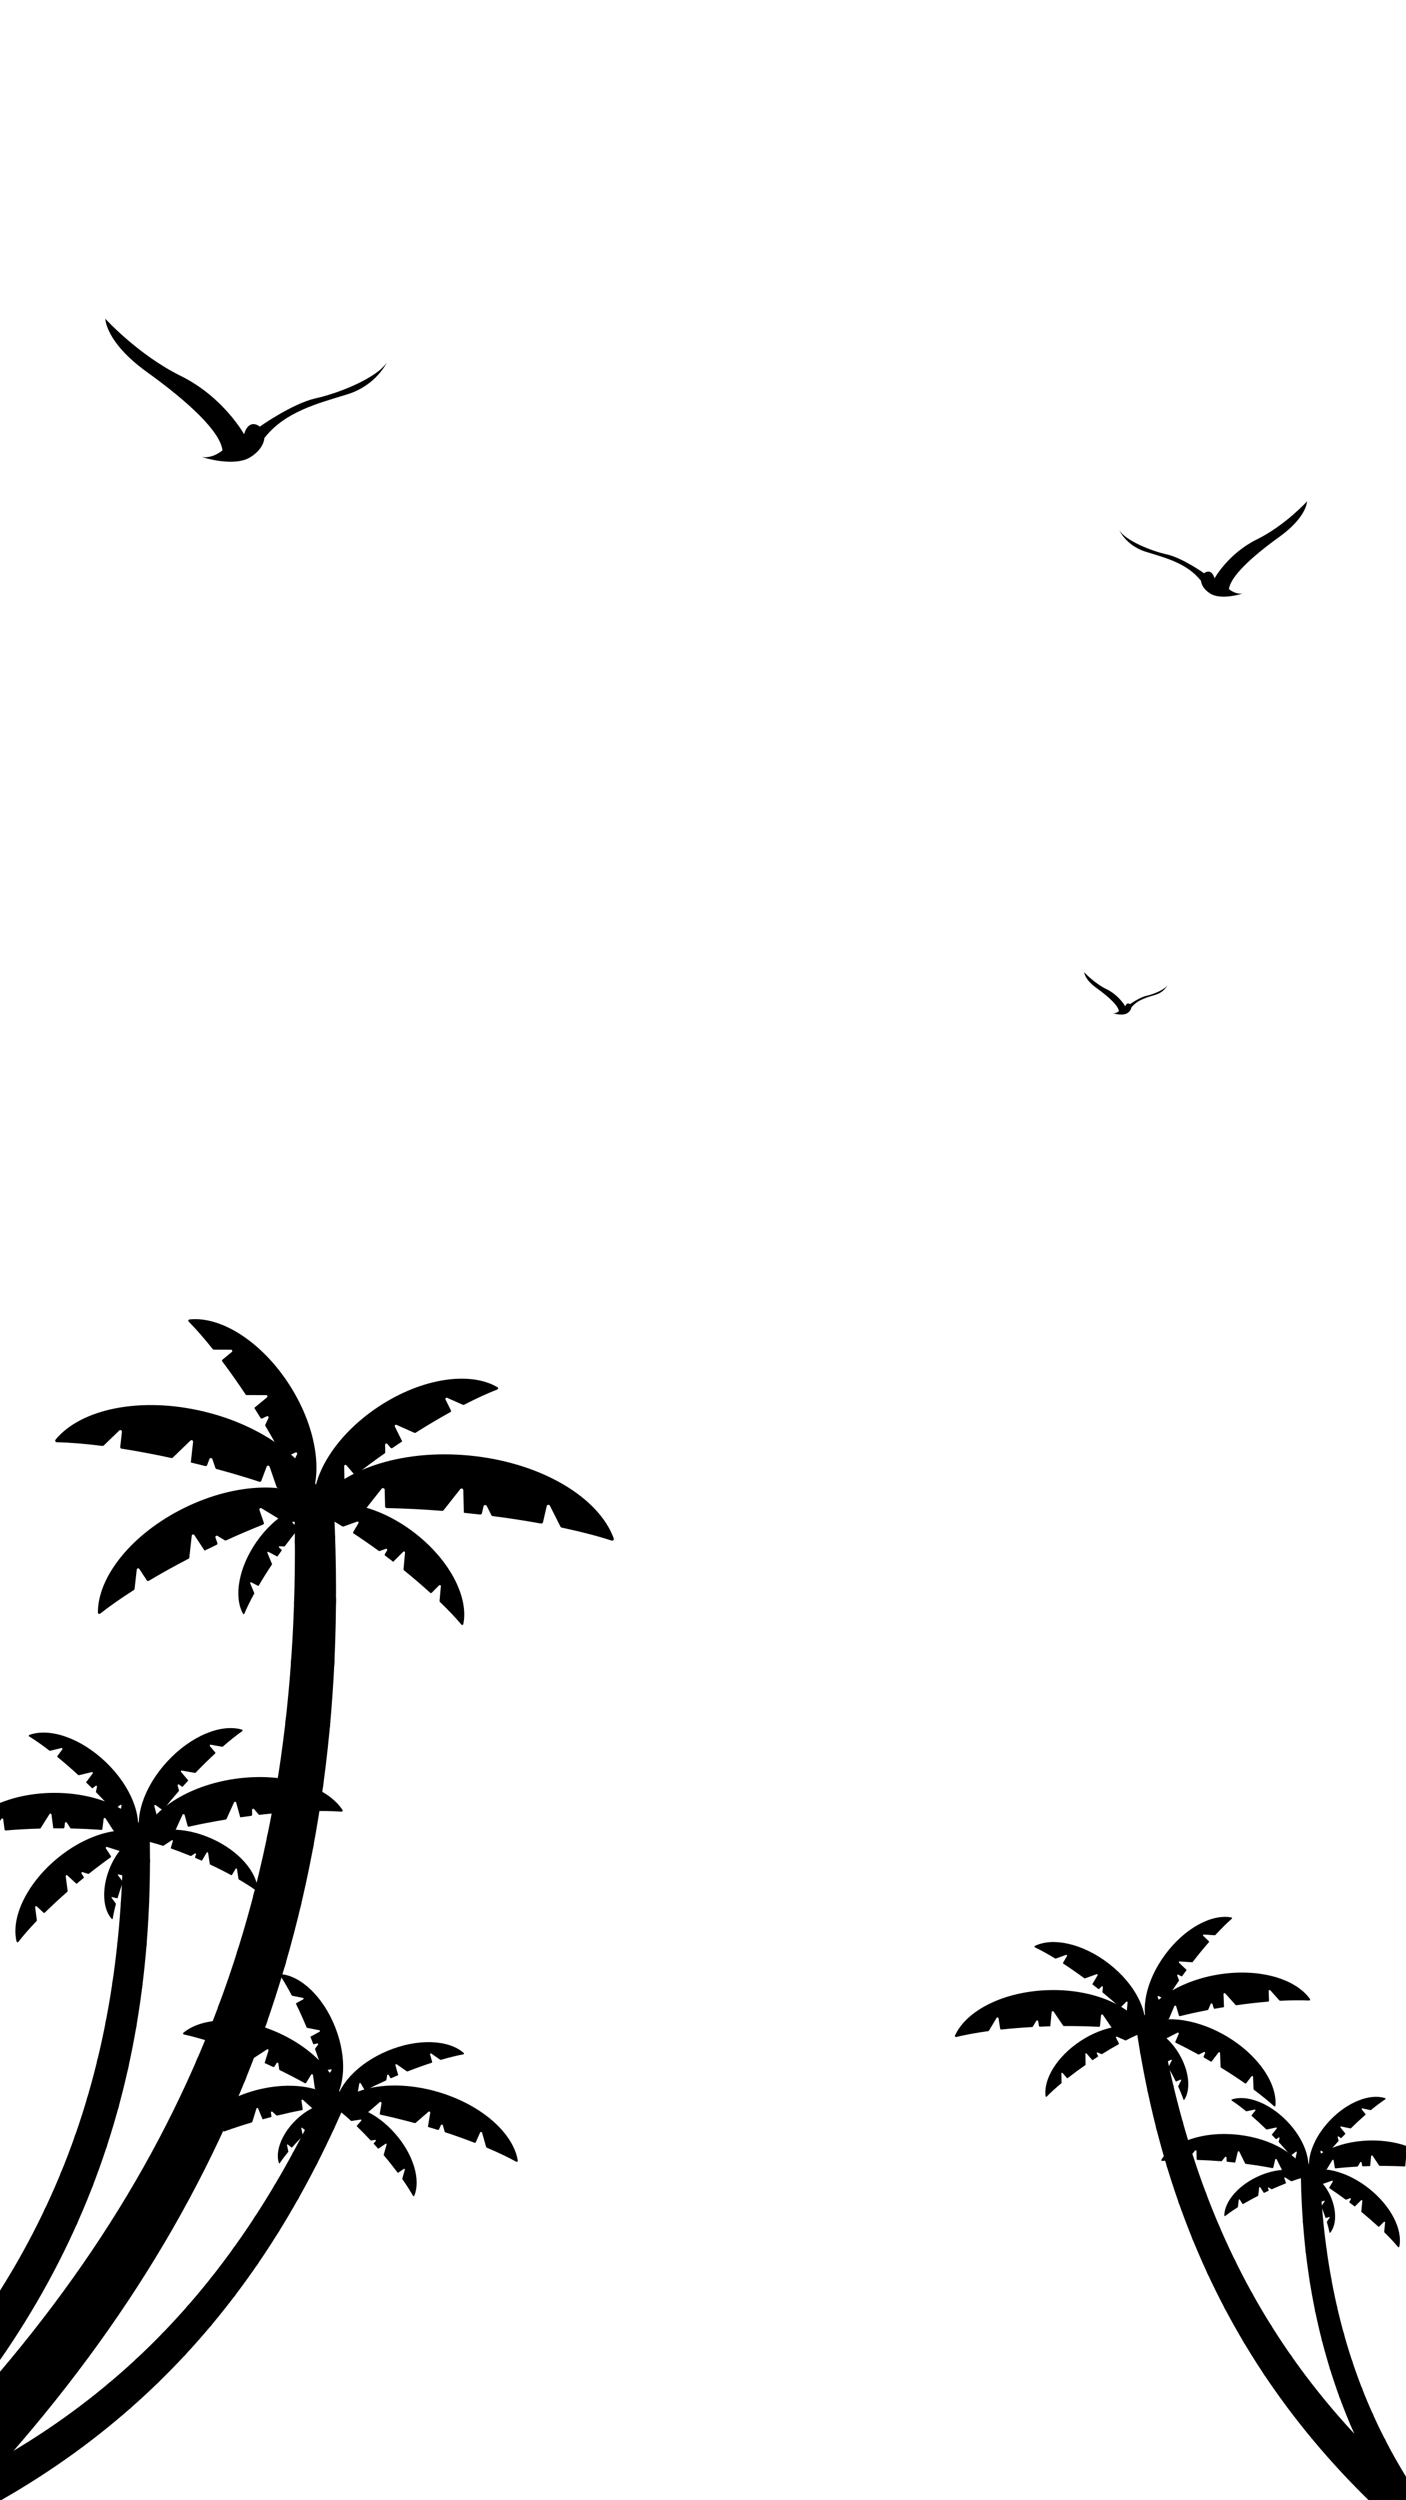<?xml version="1.0" encoding="UTF-8"?>
<svg xmlns="http://www.w3.org/2000/svg" xmlns:xlink="http://www.w3.org/1999/xlink" viewBox="0 0 1080 1919.85">
  <defs>
    <style>
      .cls-1 {
        fill: none;
      }

      .cls-2 {
        clip-path: url(#clippath);
      }

      .cls-3 {
        clip-path: url(#clippath-1);
      }

      .cls-4 {
        clip-path: url(#clippath-4);
      }

      .cls-5 {
        clip-path: url(#clippath-3);
      }

      .cls-6 {
        clip-path: url(#clippath-2);
      }

      .cls-7 {
        clip-path: url(#clippath-5);
      }

      .cls-8 {
        mix-blend-mode: overlay;
      }

      .cls-9 {
        isolation: isolate;
      }
    </style>
    <clipPath id="clippath">
      <rect class="cls-1" width="1080" height="1919.85"/>
    </clipPath>
    <clipPath id="clippath-1">
      <path d="M-65.01,1892.25c13.16,14.55,19.73,21.83,32.89,36.39,213.77-223.29,306.11-471.85,288.02-781.23-11.98,1.28-17.98,1.92-29.96,3.2,8.78,299.7-80.33,528.13-290.95,741.64Z"/>
    </clipPath>
    <clipPath id="clippath-2">
      <path d="M-126.8,1944.34c3.3,11.94,4.95,17.91,8.25,29.86,183.92-65.44,306.48-179.55,383.95-359.28-7.13-2.67-10.69-4.01-17.81-6.68-79.98,171.63-195,275.3-374.38,336.11Z"/>
    </clipPath>
    <clipPath id="clippath-3">
      <path d="M-118.36,1900.72c8.54,10.11,12.8,15.16,21.33,25.28,149.17-145.62,217.08-311.03,211.96-519.97-8.11,.59-12.16,.88-20.26,1.47-.93,202.19-66.2,354.12-213.03,493.22Z"/>
    </clipPath>
    <clipPath id="clippath-4">
      <path d="M1164.66,1973.33c-6.27,10.64-9.4,15.96-15.66,26.6-160.1-110.58-248.53-252.12-276.58-445.16,7.55-.73,11.33-1.09,18.88-1.82,32.57,185.89,116.46,315.44,273.37,420.38Z"/>
    </clipPath>
    <clipPath id="clippath-5">
      <path d="M1179.13,2017.33c-5.91,7.49-8.86,11.23-14.76,18.72-110.95-101.32-163.84-218.85-165.16-369.48,5.85,.23,8.78,.34,14.63,.58,5.52,145.63,56.18,253.51,165.29,350.18Z"/>
    </clipPath>
  </defs>
  <g class="cls-9">
    <g id="Layer_1" data-name="Layer 1">
      <g class="cls-8">
        <g class="cls-2">
          <g>
            <g>
              <path d="M163.46,1036.07c-6.58-8.25-12.84-15.41-18.52-21.18-.57-.58-.22-1.55,.59-1.64,24.31-2.7,55.95,17.27,77.35,51.1,21.39,33.83,25.88,70.98,13.01,91.79-.43,.69-1.46,.59-1.74-.17-2.85-7.79-6.75-16.76-11.54-26.52-.13-.26-.13-.57,0-.84l5.6-11.91c.38-.82-.46-1.67-1.28-1.29-2.14,1-5.38,2.53-8.4,3.94-.47,.22-1.02,.04-1.26-.42-4.03-7.66-8.53-15.69-13.44-23.93-.16-.27-.18-.61-.05-.9l2.46-5.23c.39-.82-.46-1.67-1.28-1.29-1,.47-2.24,1.05-3.59,1.69-.44,.21-.97,.05-1.23-.37-1.48-2.42-3-4.85-4.54-7.3-.1-.15-.2-.31-.29-.46,3.11-2.57,7.32-6.04,9.8-8.08,.7-.57,.29-1.71-.61-1.71l-15.06-.06c-.32,0-.62-.16-.8-.43-6.03-9.1-12.06-17.63-17.92-25.41-.31-.41-.24-.99,.16-1.32,2.59-2.13,5.37-4.43,7.21-5.94,.7-.57,.29-1.7-.61-1.71l-13.26-.05c-.29,0-.57-.14-.75-.37Z"/>
              <path d="M78.69,1110.38c-13.11-1.67-24.97-2.63-35.1-2.86-1.02-.02-1.55-1.2-.91-1.99,19.47-23.63,65.29-33.29,114-21.57,48.71,11.72,85.13,41.16,91.72,71.06,.22,.99-.79,1.8-1.71,1.36-9.35-4.51-20.68-9.16-33.49-13.75-.34-.12-.62-.4-.74-.74l-5.36-15.57c-.37-1.07-1.87-1.1-2.27-.04-1.04,2.77-2.63,6.96-4.11,10.86-.23,.6-.88,.92-1.49,.72-10.3-3.36-21.34-6.65-32.93-9.77-.39-.1-.7-.39-.83-.77l-2.35-6.84c-.37-1.07-1.87-1.1-2.27-.04-.49,1.29-1.1,2.9-1.75,4.64-.22,.57-.83,.89-1.42,.74-3.44-.88-6.92-1.74-10.44-2.59-.22-.05-.44-.11-.67-.16,.55-5.02,1.3-11.81,1.75-15.81,.13-1.13-1.23-1.79-2.04-1l-13.57,13.08c-.29,.28-.7,.39-1.1,.31-13.35-2.91-26.2-5.31-38.24-7.19-.64-.1-1.08-.68-1.01-1.32,.46-4.17,.96-8.66,1.29-11.61,.13-1.12-1.23-1.78-2.04-1l-11.94,11.52c-.26,.25-.63,.37-.99,.33Z"/>
              <g>
                <path d="M-65.01,1892.25c13.16,14.55,19.73,21.83,32.89,36.39,213.77-223.29,306.11-471.85,288.02-781.23-11.98,1.28-17.98,1.92-29.96,3.2,8.78,299.7-80.33,528.13-290.95,741.64Z"/>
                <g class="cls-3">
                  <g>
                    <path d="M215.78,1186.5c23.84-1.6,35.76-2.39,59.6-3.98-.12-1.77-.18-2.65-.31-4.42-23.83,1.7-35.75,2.55-59.59,4.26,.12,1.65,.18,2.48,.29,4.14Z"/>
                    <path d="M217.65,1232.15c23.89-.34,35.84-.51,59.73-.84-.03-1.76-.04-2.64-.07-4.4-23.89,.45-35.84,.67-59.73,1.12,.03,1.65,.05,2.47,.07,4.12Z"/>
                    <path d="M217.12,1277.6c23.88,.91,35.82,1.36,59.69,2.28,.07-1.75,.1-2.63,.16-4.38-23.88-.8-35.82-1.2-59.7-2-.05,1.64-.08,2.46-.15,4.1Z"/>
                    <path d="M214.24,1322.77c23.8,2.15,35.7,3.23,59.49,5.38,.16-1.74,.23-2.61,.38-4.35-23.81-2.05-35.71-3.07-59.52-5.1-.14,1.63-.21,2.44-.36,4.07Z"/>
                    <path d="M209.02,1367.56c23.65,3.38,35.48,5.07,59.14,8.46,.25-1.72,.37-2.59,.61-4.31-23.67-3.28-35.5-4.92-59.17-8.19-.22,1.61-.34,2.42-.57,4.03Z"/>
                    <path d="M201.52,1411.89c23.45,4.6,35.17,6.9,58.62,11.51,.33-1.7,.5-2.56,.83-4.26-23.47-4.5-35.2-6.75-58.67-11.24-.31,1.6-.46,2.39-.77,3.99Z"/>
                    <path d="M191.75,1455.68c23.18,5.8,34.77,8.71,57.95,14.52,.42-1.68,.63-2.52,1.04-4.21-23.2-5.7-34.81-8.55-58.01-14.25-.39,1.58-.58,2.36-.98,3.94Z"/>
                    <path d="M179.75,1498.84c22.85,6.99,34.27,10.49,57.12,17.49,.51-1.66,.76-2.48,1.26-4.14-22.88-6.89-34.32-10.34-57.2-17.22-.47,1.55-.7,2.33-1.18,3.87Z"/>
                    <path d="M165.56,1541.29c22.46,8.16,33.69,12.24,56.14,20.41,.59-1.63,.88-2.44,1.47-4.07-22.49-8.06-33.74-12.09-56.24-20.14-.55,1.52-.82,2.29-1.37,3.81Z"/>
                    <path d="M149.22,1582.94c22.01,9.3,33.01,13.96,55.02,23.27,.67-1.59,1.01-2.39,1.67-3.99-22.05-9.21-33.07-13.81-55.13-23.01-.62,1.49-.94,2.24-1.57,3.73Z"/>
                  </g>
                </g>
              </g>
              <path d="M356.43,1078.77c9.38-4.84,18.02-8.81,25.56-11.75,.76-.3,.84-1.33,.14-1.74-21.08-12.41-58.12-7.12-91.48,15-33.36,22.13-52.64,54.19-49.41,78.44,.11,.81,1.09,1.13,1.66,.55,5.79-5.95,13.01-12.54,21.38-19.48,.22-.19,.36-.47,.35-.76l-.24-13.15c-.02-.9,1.1-1.34,1.69-.65,1.54,1.79,3.88,4.5,6.05,7.03,.34,.39,.91,.45,1.32,.13,6.81-5.34,14.2-10.83,22.05-16.34,.26-.18,.42-.49,.41-.81l-.1-5.78c-.02-.9,1.1-1.34,1.69-.65,.72,.84,1.62,1.88,2.59,3.01,.32,.37,.86,.45,1.27,.17,2.34-1.6,4.72-3.2,7.13-4.8,.15-.1,.31-.2,.46-.3-1.79-3.62-4.21-8.51-5.64-11.39-.4-.81,.43-1.68,1.26-1.31l13.76,6.11c.29,.13,.63,.1,.91-.07,9.23-5.84,18.22-11.15,26.74-15.86,.45-.25,.62-.8,.39-1.26-1.49-3.01-3.09-6.24-4.15-8.37-.4-.81,.43-1.67,1.26-1.31l12.12,5.38c.27,.12,.58,.11,.83-.03Z"/>
              <path d="M195.25,1223.79c-3.08,5.63-5.63,10.82-7.53,15.36-.19,.46-.82,.49-1.06,.06-7.23-13-3.46-35.43,10.5-55.38,13.95-19.94,33.73-31.18,48.42-28.85,.49,.08,.67,.68,.31,1.01-3.7,3.43-7.82,7.72-12.16,12.7-.12,.13-.29,.21-.47,.2l-7.99-.34c-.55-.02-.83,.65-.42,1.02,1.07,.96,2.68,2.42,4.18,3.79,.23,.21,.26,.56,.06,.8-3.35,4.06-6.8,8.47-10.26,13.15-.12,.16-.3,.25-.5,.24l-3.51-.15c-.55-.02-.83,.65-.42,1.02,.5,.45,1.12,1.01,1.79,1.62,.22,.2,.26,.53,.08,.77-1.01,1.4-2.02,2.82-3.03,4.26-.06,.09-.13,.18-.19,.27-2.17-1.14-5.11-2.69-6.84-3.6-.49-.26-1.03,.24-.82,.74l3.51,8.46c.07,.18,.05,.39-.06,.55-3.69,5.52-7.05,10.9-10.04,16.02-.16,.27-.5,.37-.78,.22-1.8-.95-3.74-1.97-5.02-2.65-.49-.26-1.02,.24-.81,.75l3.09,7.45c.07,.16,.06,.35-.03,.51Z"/>
              <path d="M102.9,1220.97c-10.03,6.37-18.78,12.52-25.93,18.17-.72,.57-1.77,.06-1.77-.85-.1-27.53,26.05-60.52,66.48-80.39,40.43-19.87,82.53-20.41,104.26-3.51,.72,.56,.48,1.7-.4,1.92-9.06,2.25-19.57,5.53-31.07,9.72-.31,.11-.66,.08-.94-.09l-12.65-7.69c-.87-.53-1.93,.31-1.59,1.28,.87,2.51,2.18,6.32,3.4,9.87,.19,.55-.08,1.14-.62,1.35-9.06,3.59-18.58,7.65-28.39,12.15-.33,.15-.71,.13-1.02-.06l-5.56-3.38c-.87-.53-1.93,.31-1.59,1.28,.41,1.18,.91,2.64,1.45,4.22,.18,.52-.06,1.09-.56,1.33-2.89,1.37-5.79,2.77-8.71,4.2-.19,.09-.37,.18-.55,.27-2.51-3.79-5.88-8.92-7.87-11.94-.56-.85-1.87-.53-1.99,.48l-1.87,16.84c-.04,.36-.26,.68-.58,.84-10.91,5.66-21.17,11.37-30.59,16.99-.5,.3-1.13,.15-1.45-.34-2.08-3.15-4.31-6.54-5.78-8.78-.56-.85-1.87-.53-1.98,.48l-1.65,14.83c-.04,.33-.22,.62-.5,.8Z"/>
              <path d="M337.87,1230.09c6.5,6.27,12.1,12.18,16.56,17.49,.45,.53,1.31,.31,1.45-.37,4.26-20.5-10.21-49.06-37.32-70.01-27.11-20.95-58.4-27.76-77.16-18.47-.62,.31-.62,1.19,0,1.49,6.41,3.05,13.74,7.1,21.67,11.97,.21,.13,.48,.16,.71,.08l10.59-3.81c.73-.26,1.39,.53,.99,1.19-1.03,1.74-2.58,4.38-4.03,6.84-.22,.38-.11,.86,.26,1.1,6.2,4.05,12.68,8.53,19.31,13.37,.22,.16,.51,.2,.77,.11l4.66-1.67c.73-.26,1.39,.53,.99,1.19-.48,.81-1.08,1.83-1.72,2.92-.21,.36-.12,.82,.21,1.08,1.94,1.46,3.89,2.94,5.85,4.46,.12,.1,.25,.19,.37,.29,2.44-2.44,5.74-5.75,7.68-7.7,.55-.55,1.48-.11,1.41,.66l-1.16,12.83c-.02,.27,.09,.54,.3,.72,7.27,5.87,14.05,11.69,20.21,17.31,.33,.3,.82,.28,1.13-.03,2.03-2.03,4.2-4.22,5.64-5.66,.55-.55,1.48-.11,1.41,.66l-1.03,11.3c-.02,.25,.07,.5,.25,.67Z"/>
              <path d="M280.85,1158.01c-14.46,.13-27.45,.83-38.47,2.08-1.11,.13-1.86-1.07-1.28-2.02,17.62-28.49,65.86-45.73,120.4-40.23,54.54,5.51,98.37,32.04,109.93,63.48,.38,1.04-.6,2.07-1.65,1.72-10.81-3.51-23.77-6.88-38.34-9.95-.39-.08-.73-.34-.91-.7l-8.11-16.09c-.56-1.11-2.19-.92-2.47,.29-.72,3.15-1.82,7.93-2.85,12.38-.16,.69-.82,1.13-1.51,1-11.66-2.12-24.11-4.05-37.14-5.72-.43-.06-.82-.32-1.01-.71l-3.56-7.07c-.56-1.11-2.19-.92-2.47,.29-.34,1.48-.76,3.31-1.21,5.29-.15,.66-.76,1.09-1.43,1.01-3.86-.45-7.76-.87-11.7-1.27-.25-.03-.5-.05-.75-.07-.15-5.53-.33-13-.44-17.39-.03-1.24-1.59-1.76-2.36-.79l-12.77,16.19c-.27,.35-.7,.53-1.14,.5-14.9-1.18-29.19-1.88-42.52-2.14-.71-.01-1.27-.58-1.28-1.28-.12-4.59-.24-9.53-.32-12.78-.03-1.24-1.59-1.75-2.36-.78l-11.25,14.25c-.25,.31-.63,.5-1.03,.5Z"/>
            </g>
            <g>
              <path d="M224.09,1532.3c-3.1-5.9-6.13-11.09-8.96-15.35-.28-.43,.05-.99,.56-.95,15.4,1.23,32.64,17.39,41.86,40.92,9.23,23.54,7.57,47.11-2.89,58.47-.35,.38-.97,.19-1.06-.32-.84-5.17-2.18-11.2-3.99-17.83-.05-.18-.01-.37,.09-.52l4.89-6.71c.34-.46-.09-1.09-.64-.95-1.45,.37-3.64,.92-5.68,1.44-.32,.08-.63-.1-.73-.41-1.58-5.23-3.42-10.75-5.48-16.44-.07-.19-.04-.4,.08-.57l2.15-2.95c.34-.46-.09-1.09-.64-.95-.68,.17-1.52,.39-2.43,.62-.3,.08-.61-.08-.72-.37-.63-1.68-1.28-3.37-1.95-5.07-.04-.11-.08-.21-.13-.32,2.24-1.22,5.26-2.87,7.05-3.84,.5-.27,.39-1.02-.17-1.13l-9.33-1.83c-.2-.04-.37-.18-.44-.36-2.66-6.36-5.38-12.37-8.08-17.9-.14-.29-.03-.64,.26-.8,1.86-1.02,3.86-2.1,5.18-2.82,.5-.27,.38-1.02-.18-1.13l-8.21-1.61c-.18-.04-.34-.15-.42-.32Z"/>
              <path d="M162.65,1568.27c-7.93-2.6-15.17-4.61-21.42-5.96-.63-.14-.82-.93-.32-1.34,14.9-12.33,44.46-12.85,73.27,.23,28.81,13.08,47.88,35.68,48.4,55.01,.02,.64-.71,1.02-1.22,.64-5.26-3.92-11.73-8.15-19.13-12.52-.2-.12-.34-.32-.37-.55l-1.46-10.29c-.1-.71-1.03-.91-1.4-.3-.98,1.59-2.46,4-3.84,6.25-.21,.35-.66,.46-1.01,.27-5.98-3.31-12.44-6.67-19.25-9.99-.23-.11-.39-.33-.42-.58l-.64-4.52c-.1-.71-1.03-.9-1.4-.3-.46,.74-1.03,1.67-1.64,2.67-.2,.33-.62,.46-.97,.29-2.03-.96-4.08-1.91-6.17-2.85-.13-.06-.26-.12-.4-.18,.94-3.05,2.22-7.17,2.97-9.59,.21-.68-.55-1.25-1.15-.86l-9.97,6.49c-.21,.14-.48,.16-.72,.06-7.93-3.4-15.61-6.42-22.86-9.02-.38-.14-.59-.55-.47-.94,.78-2.53,1.63-5.25,2.19-7.05,.21-.68-.55-1.25-1.15-.86l-8.78,5.72c-.19,.13-.44,.16-.65,.08Z"/>
              <g>
                <path d="M-126.8,1944.34c3.3,11.94,4.95,17.91,8.25,29.86,183.92-65.44,306.48-179.55,383.95-359.28-7.13-2.67-10.69-4.01-17.81-6.68-79.98,171.63-195,275.3-374.38,336.11Z"/>
                <g class="cls-6">
                  <g>
                    <path d="M231.68,1625.61c13.91,5.86,20.86,8.79,34.77,14.65,.43-1.03,.65-1.55,1.08-2.58-13.93-5.79-20.9-8.69-34.84-14.48-.4,.97-.6,1.45-1.01,2.42Z"/>
                    <path d="M219.8,1651.9c13.58,6.58,20.37,9.87,33.95,16.45,.48-1,.73-1.5,1.21-2.51-13.61-6.52-20.42-9.78-34.03-16.29-.45,.94-.68,1.41-1.13,2.35Z"/>
                    <path d="M206.62,1677.4c13.22,7.28,19.83,10.92,33.04,18.2,.53-.97,.8-1.46,1.33-2.43-13.25-7.22-19.88-10.83-33.13-18.05-.5,.91-.74,1.36-1.24,2.27Z"/>
                    <path d="M192.19,1702.07c12.82,7.96,19.23,11.94,32.05,19.9,.58-.94,.87-1.41,1.45-2.35-12.86-7.9-19.29-11.85-32.14-19.75-.54,.88-.81,1.32-1.35,2.2Z"/>
                    <path d="M176.56,1725.88c12.39,8.61,18.59,12.92,30.98,21.53,.63-.9,.94-1.36,1.56-2.26-12.43-8.56-18.64-12.84-31.08-21.39-.58,.85-.88,1.27-1.46,2.12Z"/>
                    <path d="M159.76,1748.77c11.93,9.24,17.89,13.86,29.82,23.11,.67-.87,1.01-1.3,1.67-2.17-11.97-9.19-17.96-13.78-29.93-22.97-.62,.81-.94,1.22-1.57,2.03Z"/>
                    <path d="M141.83,1770.71c11.44,9.84,17.15,14.77,28.59,24.62,.71-.83,1.07-1.25,1.78-2.08-11.48-9.8-17.22-14.69-28.7-24.48-.66,.78-1,1.17-1.67,1.94Z"/>
                    <path d="M122.83,1791.67c10.91,10.42,16.37,15.63,27.28,26.06,.75-.79,1.13-1.19,1.88-1.98-10.96-10.37-16.44-15.56-27.4-25.93-.7,.74-1.06,1.11-1.76,1.85Z"/>
                    <path d="M102.8,1811.61c10.36,10.97,15.54,16.45,25.9,27.43,.79-.75,1.19-1.13,1.98-1.88-10.41-10.92-15.62-16.39-26.03-27.31-.74,.71-1.11,1.06-1.85,1.76Z"/>
                    <path d="M81.77,1830.48c9.78,11.49,14.68,17.23,24.46,28.73,.83-.71,1.25-1.06,2.08-1.78-9.83-11.45-14.75-17.17-24.59-28.61-.78,.67-1.16,1-1.94,1.66Z"/>
                  </g>
                </g>
              </g>
              <path d="M338.66,1581.82c6.4-1.88,12.23-3.31,17.26-4.24,.5-.09,.68-.72,.29-1.06-11.59-10.21-35.19-11.36-58.52-1.62-23.33,9.74-39.11,27.32-40,42.75-.03,.51,.54,.83,.96,.54,4.3-3,9.57-6.22,15.59-9.53,.16-.09,.28-.25,.31-.43l1.42-8.18c.1-.56,.84-.7,1.13-.2,.74,1.29,1.87,3.26,2.92,5.08,.16,.28,.51,.39,.8,.24,4.86-2.5,10.1-5.02,15.62-7.5,.18-.08,.32-.25,.35-.45l.63-3.6c.1-.56,.84-.7,1.13-.2,.35,.61,.78,1.36,1.25,2.17,.15,.27,.48,.38,.77,.26,1.64-.71,3.31-1.42,4.99-2.13,.11-.04,.21-.09,.32-.13-.68-2.46-1.6-5.78-2.14-7.73-.15-.55,.47-.99,.94-.66l7.81,5.43c.17,.12,.38,.14,.57,.07,6.42-2.52,12.63-4.74,18.48-6.64,.31-.1,.48-.42,.4-.74-.56-2.04-1.17-4.24-1.57-5.68-.15-.55,.47-.99,.94-.66l6.87,4.78c.15,.11,.34,.14,.52,.08Z"/>
              <path d="M221.39,1652.51c-2.58,3.12-4.78,6.04-6.5,8.63-.17,.26-.57,.21-.66-.09-2.93-8.93,2.09-22.39,13.12-33.09,11.03-10.7,24.64-15.31,33.47-12.11,.29,.11,.34,.5,.07,.67-2.7,1.68-5.77,3.86-9.06,6.43-.09,.07-.2,.1-.31,.07l-4.91-1.17c-.34-.08-.59,.3-.38,.58,.55,.72,1.37,1.82,2.14,2.85,.12,.16,.09,.38-.06,.5-2.56,2.12-5.22,4.44-7.94,6.93-.09,.08-.22,.12-.34,.09l-2.16-.51c-.34-.08-.59,.3-.38,.58,.26,.34,.57,.76,.92,1.22,.11,.15,.1,.36-.04,.49-.79,.75-1.59,1.51-2.38,2.28-.05,.05-.1,.1-.15,.15-1.21-.97-2.85-2.28-3.81-3.05-.27-.22-.66,.02-.59,.36l1.16,5.66c.03,.12-.01,.25-.1,.33-2.94,2.98-5.68,5.92-8.14,8.73-.13,.15-.35,.17-.51,.04-1.01-.8-2.09-1.67-2.8-2.24-.27-.22-.66,.03-.59,.37l1.02,4.99c.02,.11,0,.22-.08,.31Z"/>
              <path d="M164.46,1639.74c-6.98,2.75-13.14,5.52-18.25,8.18-.51,.27-1.1-.17-.99-.74,3.22-17.08,23.38-34.42,50.83-41.92,27.44-7.49,53.61-2.81,65.07,10.27,.38,.43,.1,1.11-.48,1.14-5.89,.31-12.8,1.1-20.43,2.32-.21,.03-.42-.03-.57-.17l-6.92-6.28c-.48-.43-1.23-.04-1.14,.6,.24,1.66,.6,4.18,.93,6.53,.05,.36-.19,.7-.55,.77-6.04,1.14-12.43,2.53-19.06,4.15-.22,.05-.46,0-.62-.16l-3.04-2.76c-.48-.43-1.23-.03-1.14,.6,.11,.78,.25,1.74,.4,2.79,.05,.35-.17,.67-.5,.76-1.95,.5-3.92,1.02-5.9,1.57-.13,.03-.25,.07-.38,.1-1.1-2.65-2.58-6.23-3.45-8.34-.25-.59-1.1-.55-1.29,.06l-3.17,10.22c-.07,.22-.24,.39-.46,.45-7.44,2.21-14.49,4.53-21,6.88-.34,.12-.72-.04-.86-.38-.91-2.2-1.89-4.57-2.53-6.13-.24-.59-1.1-.55-1.29,.06l-2.79,9c-.06,.2-.21,.36-.4,.43Z"/>
              <path d="M309.08,1673.44c3.28,4.67,6.05,9,8.18,12.82,.21,.38,.77,.35,.94-.06,5.09-12.2-.48-31.64-14.79-47.87-14.31-16.23-32.9-24.18-45.65-20.66-.42,.12-.53,.67-.17,.93,3.61,2.66,7.67,6.04,12.01,10.01,.12,.11,.28,.16,.43,.13l7.02-1.1c.48-.08,.8,.49,.47,.86-.85,.96-2.13,2.41-3.32,3.76-.18,.21-.17,.52,.03,.72,3.36,3.25,6.85,6.8,10.38,10.6,.12,.13,.29,.19,.46,.16l3.09-.48c.48-.08,.8,.49,.47,.86-.4,.45-.89,1-1.42,1.61-.18,.2-.17,.5,0,.69,1.03,1.14,2.06,2.29,3.1,3.46,.07,.07,.13,.15,.2,.22,1.81-1.22,4.25-2.88,5.68-3.86,.4-.28,.93,.11,.79,.58l-2.25,7.82c-.05,.17,0,.35,.1,.48,3.81,4.51,7.32,8.93,10.47,13.15,.17,.22,.48,.27,.71,.12,1.5-1.02,3.11-2.12,4.17-2.84,.4-.28,.93,.11,.79,.58l-1.98,6.88c-.04,.15-.01,.32,.08,.44Z"/>
              <path d="M282.33,1621.94c-8.98-1.65-17.13-2.76-24.11-3.3-.7-.05-1.03-.89-.55-1.41,14.33-15.57,46.3-20.5,79.47-10.57,33.17,9.93,57.18,31.61,60.59,52.49,.11,.69-.62,1.21-1.23,.87-6.28-3.47-13.92-7.1-22.59-10.75-.23-.1-.41-.3-.48-.54l-3.11-10.94c-.21-.75-1.25-.83-1.57-.11-.82,1.87-2.07,4.7-3.24,7.34-.18,.41-.64,.6-1.06,.44-6.98-2.71-14.47-5.39-22.35-7.98-.26-.09-.47-.3-.54-.56l-1.37-4.81c-.21-.75-1.25-.83-1.56-.11-.39,.87-.87,1.96-1.39,3.14-.17,.39-.6,.59-1.01,.46-2.34-.74-4.71-1.47-7.11-2.18-.15-.05-.3-.09-.45-.13,.57-3.45,1.35-8.1,1.81-10.84,.13-.77-.78-1.28-1.37-.77l-9.85,8.51c-.21,.18-.5,.25-.77,.17-9.1-2.51-17.88-4.65-26.11-6.41-.44-.09-.72-.51-.64-.95,.48-2.86,.99-5.94,1.33-7.96,.13-.77-.78-1.28-1.37-.76l-8.67,7.49c-.19,.16-.45,.23-.7,.19Z"/>
            </g>
            <g>
              <path d="M37.96,1344.34c-5.64-4.34-10.89-8.02-15.54-10.88-.47-.29-.39-.98,.12-1.17,15.49-5.69,39.42,2.29,58.88,21,19.46,18.71,28.38,42.31,23.31,58.01-.17,.52-.86,.62-1.16,.17-3.12-4.64-7.12-9.89-11.83-15.51-.13-.15-.18-.35-.14-.55l1.75-8.7c.12-.6-.57-1.02-1.04-.64-1.24,1-3.12,2.52-4.87,3.93-.27,.22-.66,.19-.89-.07-3.87-4.37-8.11-8.9-12.65-13.5-.15-.15-.22-.37-.18-.58l.77-3.82c.12-.6-.57-1.02-1.05-.64-.58,.47-1.3,1.05-2.08,1.68-.26,.21-.63,.19-.86-.04-1.36-1.35-2.74-2.7-4.15-4.05-.09-.09-.18-.17-.27-.26,1.62-2.19,3.82-5.14,5.12-6.87,.36-.49-.08-1.16-.68-1.02l-9.87,2.39c-.21,.05-.43,0-.59-.15-5.42-4.99-10.74-9.6-15.83-13.75-.27-.22-.32-.61-.11-.89,1.35-1.81,2.8-3.76,3.76-5.05,.36-.49-.09-1.16-.68-1.02l-8.69,2.1c-.19,.05-.4,0-.55-.12Z"/>
              <path d="M-5.57,1406.67c-8.85,1.02-16.77,2.3-23.44,3.78-.67,.15-1.21-.54-.91-1.16,8.94-18.61,37.39-32.32,71.17-32.5,33.79-.18,62.38,13.23,71.51,31.75,.3,.61-.23,1.31-.9,1.17-6.85-1.45-15.02-2.67-24.15-3.6-.25-.03-.47-.16-.6-.37l-6.02-9.33c-.41-.64-1.4-.42-1.49,.34-.24,1.98-.6,4.98-.94,7.77-.05,.43-.43,.74-.86,.71-7.28-.54-15.04-.91-23.14-1.09-.27,0-.52-.14-.67-.37l-2.64-4.1c-.41-.64-1.4-.42-1.49,.34-.11,.93-.25,2.08-.4,3.32-.05,.41-.4,.72-.81,.72-2.39-.02-4.81-.03-7.25-.01-.15,0-.31,0-.46,0-.45-3.38-1.05-7.95-1.4-10.63-.1-.76-1.09-.97-1.5-.33l-6.78,10.75c-.14,.23-.4,.37-.67,.38-9.21,.25-18.01,.75-26.2,1.46-.43,.04-.81-.27-.87-.7-.37-2.81-.77-5.82-1.03-7.81-.1-.76-1.09-.97-1.5-.32l-5.96,9.47c-.13,.21-.35,.35-.6,.37Z"/>
              <g>
                <path d="M-118.36,1900.72c8.54,10.11,12.8,15.16,21.33,25.28,149.17-145.62,217.08-311.03,211.96-519.97-8.11,.59-12.16,.88-20.26,1.47-.93,202.19-66.2,354.12-213.03,493.22Z"/>
                <g class="cls-5">
                  <g>
                    <path d="M87,1431.46c16.1-.53,24.16-.79,40.26-1.32-.04-1.19-.06-1.79-.11-2.99-16.1,.6-24.15,.9-40.26,1.51,.04,1.12,.06,1.68,.1,2.79Z"/>
                    <path d="M87.21,1462.27c16.11,.32,24.17,.48,40.28,.8,.02-1.19,.03-1.78,.05-2.97-16.11-.24-24.17-.37-40.28-.61-.02,1.11-.03,1.67-.05,2.78Z"/>
                    <path d="M85.82,1492.89c16.07,1.16,24.11,1.74,40.18,2.9,.08-1.18,.13-1.77,.2-2.95-16.08-1.09-24.12-1.63-40.19-2.71-.07,1.1-.11,1.66-.19,2.76Z"/>
                    <path d="M82.85,1523.26c15.99,1.99,23.99,2.99,39.98,4.99,.15-1.17,.22-1.75,.36-2.92-16-1.92-24-2.88-40-4.8-.13,1.09-.2,1.64-.33,2.74Z"/>
                    <path d="M78.31,1553.33c15.87,2.82,23.8,4.23,39.66,7.05,.21-1.16,.31-1.73,.51-2.89-15.88-2.75-23.82-4.12-39.7-6.87-.19,1.08-.28,1.62-.47,2.71Z"/>
                    <path d="M72.24,1583.04c15.7,3.64,23.55,5.46,39.25,9.1,.26-1.14,.4-1.71,.65-2.85-15.71-3.57-23.57-5.35-39.29-8.91-.24,1.07-.36,1.6-.61,2.67Z"/>
                    <path d="M64.65,1612.33c15.49,4.44,23.24,6.66,38.72,11.11,.32-1.12,.48-1.69,.8-2.81-15.51-4.37-23.26-6.56-38.77-10.93-.3,1.05-.45,1.58-.75,2.63Z"/>
                    <path d="M55.59,1641.15c15.24,5.23,22.86,7.85,38.1,13.09,.38-1.1,.57-1.66,.94-2.76-15.26-5.17-22.9-7.75-38.16-12.91-.35,1.03-.53,1.55-.88,2.58Z"/>
                    <path d="M45.05,1669.44c14.95,6.01,22.43,9.02,37.37,15.03,.44-1.08,.65-1.62,1.08-2.71-14.98-5.95-22.47-8.92-37.44-14.86-.4,1.01-.61,1.52-1.01,2.53Z"/>
                    <path d="M33.08,1697.13c14.62,6.77,21.93,10.16,36.55,16.94,.49-1.06,.73-1.59,1.22-2.65-14.65-6.71-21.98-10.06-36.63-16.77-.45,.99-.68,1.49-1.14,2.48Z"/>
                  </g>
                </g>
              </g>
              <path d="M171.21,1341.21c5.36-4.68,10.38-8.67,14.85-11.82,.45-.32,.33-1-.19-1.16-15.81-4.73-39.21,4.7-57.49,24.57-18.28,19.87-25.74,43.97-19.71,59.33,.2,.51,.9,.57,1.17,.09,2.83-4.83,6.5-10.31,10.86-16.21,.12-.16,.16-.36,.11-.55l-2.28-8.57c-.16-.59,.51-1.05,1-.7,1.3,.92,3.26,2.33,5.1,3.63,.28,.2,.67,.15,.88-.13,3.6-4.6,7.55-9.38,11.8-14.25,.14-.16,.19-.39,.14-.59l-1-3.77c-.16-.59,.51-1.05,1-.7,.61,.43,1.36,.97,2.18,1.55,.27,.19,.64,.15,.86-.09,1.27-1.43,2.57-2.86,3.89-4.29,.08-.09,.17-.18,.25-.27-1.75-2.08-4.13-4.89-5.53-6.55-.39-.47,.01-1.17,.61-1.06l10,1.78c.21,.04,.43-.03,.58-.19,5.1-5.31,10.13-10.24,14.95-14.7,.26-.24,.28-.63,.05-.89-1.46-1.73-3.03-3.59-4.06-4.81-.39-.47,.01-1.17,.61-1.06l8.8,1.57c.19,.03,.39-.02,.54-.15Z"/>
              <path d="M89.03,1462.15c-1.11,4.18-1.94,7.99-2.45,11.27-.05,.33-.46,.45-.69,.21-6.83-7.35-7.97-22.65-2.05-37.96,5.92-15.31,17.06-25.85,27.06-26.7,.33-.03,.55,.34,.37,.61-1.87,2.84-3.87,6.32-5.92,10.28-.06,.11-.16,.18-.27,.21l-5.29,1.06c-.36,.07-.44,.56-.11,.74,.85,.46,2.15,1.15,3.35,1.8,.19,.1,.26,.33,.17,.52-1.54,3.2-3.09,6.64-4.6,10.27-.05,.12-.16,.21-.29,.24l-2.32,.47c-.36,.07-.44,.56-.11,.74,.4,.21,.89,.48,1.43,.77,.18,.1,.25,.31,.18,.49-.44,1.08-.87,2.17-1.3,3.28-.03,.07-.05,.14-.08,.21-1.61-.4-3.78-.94-5.06-1.26-.36-.09-.63,.32-.41,.62l3.66,4.97c.08,.11,.1,.24,.05,.37-1.52,4.21-2.86,8.28-4,12.11-.06,.2-.27,.32-.47,.27-1.33-.33-2.77-.69-3.72-.92-.36-.09-.63,.32-.41,.62l3.22,4.38c.07,.1,.09,.22,.06,.34Z"/>
              <path d="M28.11,1475.19c-5.54,5.79-10.28,11.22-14.05,16.08-.38,.49-1.15,.32-1.3-.27-4.5-18.01,7.31-43.83,30.58-63.36,23.27-19.53,50.75-26.67,67.71-19.1,.56,.25,.59,1.04,.05,1.32-5.57,2.93-11.92,6.78-18.78,11.37-.18,.12-.42,.16-.63,.09l-9.52-3c-.65-.21-1.21,.52-.84,1.09,.97,1.51,2.45,3.79,3.82,5.92,.21,.33,.13,.76-.19,.99-5.35,3.81-10.93,8.01-16.63,12.53-.19,.15-.44,.2-.68,.13l-4.18-1.32c-.65-.21-1.21,.52-.84,1.09,.46,.7,1.02,1.58,1.63,2.53,.2,.31,.14,.73-.15,.96-1.67,1.36-3.35,2.74-5.03,4.16-.11,.09-.21,.18-.32,.27-2.25-2.08-5.29-4.89-7.07-6.55-.5-.47-1.31-.05-1.22,.63l1.49,11.33c.03,.24-.06,.48-.24,.65-6.23,5.46-12.03,10.86-17.29,16.05-.28,.28-.72,.28-1.01,.01-1.87-1.73-3.88-3.59-5.2-4.82-.5-.47-1.31-.04-1.22,.64l1.31,9.97c.03,.22-.05,.44-.2,.6Z"/>
              <path d="M183.44,1443.29c5.27,3.06,9.88,6.03,13.66,8.78,.38,.28,.91,0,.89-.47-.51-14.11-14.6-30.48-35.72-39.83-21.13-9.35-42.71-8.76-53.5,.34-.36,.3-.21,.88,.25,.98,4.69,.97,10.14,2.43,16.12,4.34,.16,.05,.34,.03,.48-.07l6.32-4.2c.43-.29,.99,.12,.84,.62-.39,1.31-.99,3.28-1.54,5.13-.09,.28,.07,.58,.35,.68,4.71,1.65,9.68,3.54,14.8,5.64,.17,.07,.37,.05,.52-.05l2.78-1.85c.44-.29,.99,.12,.84,.62-.18,.61-.41,1.37-.66,2.19-.08,.27,.05,.56,.31,.67,1.51,.64,3.02,1.3,4.55,1.97,.1,.04,.19,.09,.29,.13,1.21-1.99,2.83-4.69,3.79-6.28,.27-.45,.95-.31,1.03,.2l1.31,8.59c.03,.18,.15,.34,.32,.42,5.71,2.68,11.09,5.39,16.02,8.08,.26,.14,.58,.05,.74-.2,1-1.66,2.07-3.44,2.78-4.62,.27-.45,.95-.31,1.03,.21l1.15,7.56c.03,.17,.13,.31,.27,.4Z"/>
              <path d="M134.49,1405.28c-9.45,2.41-17.84,4.97-24.86,7.56-.7,.26-1.39-.4-1.16-1.12,6.94-21.5,35.76-40.56,72.36-45.75,36.6-5.18,69.58,5.13,82.22,23.85,.42,.62-.06,1.45-.8,1.4-7.64-.56-16.67-.67-26.71-.34-.27,0-.53-.1-.71-.31l-7.9-9.23c-.54-.63-1.58-.25-1.57,.59,.03,2.18,.09,5.49,.13,8.57,0,.48-.35,.87-.83,.9-7.98,.49-16.44,1.23-25.24,2.24-.29,.03-.59-.08-.78-.3l-3.47-4.05c-.54-.63-1.58-.25-1.57,.59,.02,1.02,.04,2.29,.06,3.66,0,.45-.32,.84-.77,.9-2.6,.33-5.22,.68-7.87,1.06-.17,.02-.33,.05-.5,.07-.99-3.6-2.31-8.46-3.09-11.32-.22-.81-1.33-.89-1.67-.13l-5.76,12.66c-.12,.27-.37,.46-.67,.51-9.95,1.63-19.42,3.47-28.19,5.45-.46,.11-.92-.17-1.05-.63-.82-2.99-1.69-6.2-2.27-8.32-.22-.81-1.32-.89-1.67-.13l-5.07,11.14c-.11,.25-.33,.43-.59,.49Z"/>
            </g>
            <g>
              <path d="M933.56,1485.94c4.51-4.88,8.76-9.09,12.59-12.45,.38-.34,.21-.97-.29-1.06-15.14-2.81-35.91,8.29-50.89,28.56-14.97,20.27-19.48,43.38-12.35,57.03,.24,.45,.89,.44,1.1-.03,2.14-4.76,5-10.22,8.45-16.13,.09-.16,.11-.35,.04-.52l-2.97-7.73c-.2-.53,.36-1.03,.86-.75,1.3,.73,3.26,1.83,5.09,2.86,.28,.16,.64,.07,.81-.21,2.88-4.63,6.07-9.46,9.52-14.41,.12-.16,.14-.38,.07-.56l-1.3-3.4c-.2-.53,.36-1.03,.86-.75,.61,.34,1.36,.76,2.18,1.22,.27,.15,.61,.08,.79-.17,1.04-1.45,2.1-2.91,3.18-4.37,.07-.09,.14-.18,.21-.28-1.84-1.76-4.32-4.13-5.79-5.52-.41-.39-.11-1.08,.46-1.05l9.46,.65c.2,.01,.4-.08,.52-.24,4.2-5.44,8.37-10.52,12.41-15.14,.21-.24,.19-.61-.04-.83-1.53-1.46-3.17-3.02-4.25-4.06-.41-.39-.1-1.08,.46-1.04l8.32,.57c.18,.01,.36-.06,.49-.19Z"/>
              <path d="M983.39,1536.46c8.3-.45,15.79-.52,22.16-.2,.64,.03,1.03-.68,.66-1.21-11.15-15.72-39.47-23.87-70.58-18.74-31.11,5.14-55.32,21.96-60.82,40.43-.18,.61,.42,1.17,1.01,.93,6.08-2.41,13.4-4.81,21.65-7.1,.22-.06,.41-.22,.5-.43l4.07-9.53c.28-.65,1.23-.6,1.43,.08,.53,1.78,1.33,4.49,2.08,7.01,.12,.39,.51,.62,.9,.52,6.62-1.64,13.7-3.2,21.12-4.63,.25-.05,.46-.22,.56-.45l1.79-4.19c.28-.65,1.23-.61,1.43,.08,.25,.83,.56,1.87,.89,3,.11,.37,.48,.6,.86,.53,2.2-.4,4.42-.78,6.67-1.15,.14-.02,.28-.05,.43-.07-.11-3.18-.28-7.47-.38-10-.03-.71,.85-1.07,1.33-.54l7.92,8.83c.17,.19,.42,.28,.67,.24,8.51-1.22,16.69-2.14,24.34-2.77,.4-.03,.71-.38,.69-.78-.1-2.64-.21-5.48-.28-7.35-.03-.71,.85-1.06,1.33-.53l6.97,7.77c.15,.17,.38,.26,.61,.25Z"/>
              <g>
                <path d="M1164.66,1973.33c-6.27,10.64-9.4,15.96-15.66,26.6-160.1-110.58-248.53-252.12-276.58-445.16,7.55-.73,11.33-1.09,18.88-1.82,32.57,185.89,116.46,315.44,273.37,420.38Z"/>
                <g class="cls-4">
                  <g>
                    <path d="M902.1,1573.78c-14.9,2.04-22.35,3.06-37.25,5.1-.15-1.1-.22-1.66-.37-2.76,14.91-1.97,22.37-2.96,37.28-4.92,.14,1.04,.21,1.55,.35,2.59Z"/>
                    <path d="M906.74,1602.17c-14.77,2.82-22.16,4.23-36.93,7.05-.21-1.09-.31-1.63-.51-2.73,14.79-2.75,22.18-4.13,36.97-6.88,.19,1.02,.29,1.53,.48,2.55Z"/>
                    <path d="M912.82,1630.12c-14.61,3.59-21.91,5.38-36.52,8.97-.26-1.07-.39-1.61-.65-2.68,14.62-3.52,21.93-5.28,36.56-8.8,.24,1,.36,1.51,.61,2.51Z"/>
                    <path d="M920.32,1657.6c-14.4,4.34-21.6,6.51-36,10.86-.32-1.05-.47-1.58-.79-2.63,14.42-4.28,21.63-6.42,36.05-10.69,.29,.99,.44,1.48,.74,2.46Z"/>
                    <path d="M929.21,1684.56c-14.16,5.08-21.23,7.62-35.39,12.71-.37-1.03-.55-1.55-.92-2.58,14.18-5.02,21.27-7.53,35.45-12.55,.34,.97,.51,1.45,.86,2.41Z"/>
                    <path d="M939.46,1710.94c-13.87,5.81-20.81,8.71-34.68,14.52-.42-1.01-.63-1.51-1.05-2.52,13.9-5.75,20.85-8.62,34.75-14.36,.39,.95,.59,1.42,.98,2.36Z"/>
                    <path d="M951.03,1736.7c-13.56,6.52-20.33,9.78-33.89,16.3-.47-.98-.71-1.48-1.18-2.46,13.58-6.46,20.38-9.68,33.96-16.14,.44,.92,.66,1.38,1.1,2.3Z"/>
                    <path d="M963.9,1761.79c-13.2,7.21-19.8,10.81-33,18.02-.52-.96-.78-1.44-1.3-2.39,13.23-7.15,19.85-10.72,33.09-17.87,.48,.9,.73,1.35,1.22,2.24Z"/>
                    <path d="M978.02,1786.16c-12.81,7.88-19.22,11.82-32.03,19.7-.57-.93-.85-1.39-1.42-2.32,12.85-7.82,19.27-11.73,32.12-19.55,.53,.87,.79,1.3,1.33,2.17Z"/>
                    <path d="M993.38,1809.77c-12.39,8.53-18.58,12.79-30.97,21.32-.62-.9-.92-1.35-1.54-2.25,12.43-8.47,18.64-12.71,31.07-21.18,.57,.84,.86,1.26,1.44,2.1Z"/>
                  </g>
                </g>
              </g>
              <path d="M810.47,1503.96c-5.67-3.47-10.91-6.35-15.51-8.54-.46-.22-.47-.87,0-1.1,13.8-6.83,36.81-1.82,56.75,13.59,19.94,15.41,30.58,36.42,27.44,51.49-.1,.5-.74,.66-1.06,.27-3.36-4-7.6-8.46-12.53-13.21-.13-.13-.2-.31-.19-.49l.75-8.25c.05-.57-.63-.89-1.03-.49-1.05,1.05-2.64,2.65-4.12,4.14-.23,.23-.59,.24-.83,.02-4.03-3.66-8.42-7.44-13.1-11.26-.16-.13-.24-.32-.22-.52l.33-3.62c.05-.57-.63-.89-1.03-.49-.49,.49-1.1,1.11-1.76,1.77-.22,.22-.56,.24-.81,.05-1.4-1.11-2.82-2.23-4.26-3.34-.09-.07-.18-.14-.27-.21,1.29-2.19,3.03-5.15,4.06-6.89,.29-.49-.19-1.07-.73-.88l-8.92,3.21c-.19,.07-.4,.04-.57-.08-5.53-4.08-10.93-7.83-16.06-11.18-.27-.18-.35-.53-.19-.81,1.07-1.82,2.22-3.77,2.98-5.06,.29-.49-.2-1.07-.73-.88l-7.85,2.82c-.17,.06-.37,.04-.52-.05Z"/>
              <path d="M905.04,1602.34c1.68,3.68,3.04,7.05,4.03,9.99,.1,.29,.49,.34,.66,.08,5.13-7.83,3.78-22.09-4.07-35.24-7.85-13.16-19.75-21.11-29.08-20.32-.31,.03-.45,.4-.24,.62,2.17,2.32,4.56,5.2,7.06,8.53,.07,.09,.17,.15,.28,.15l5.03,.15c.35,.01,.49,.45,.22,.66-.71,.56-1.79,1.4-2.8,2.19-.15,.12-.19,.34-.07,.5,1.92,2.7,3.88,5.62,5.84,8.73,.07,.1,.18,.17,.3,.17l2.21,.07c.35,.01,.49,.45,.22,.66-.33,.26-.75,.58-1.2,.93-.15,.12-.19,.32-.09,.48,.57,.92,1.14,1.86,1.71,2.81,.04,.06,.07,.12,.11,.18,1.42-.62,3.33-1.46,4.46-1.95,.32-.14,.63,.19,.48,.5l-2.59,5.15c-.06,.11-.05,.24,0,.35,2.06,3.63,3.93,7.17,5.58,10.51,.09,.18,.3,.25,.48,.17,1.18-.51,2.44-1.07,3.27-1.43,.32-.14,.63,.2,.48,.5l-2.28,4.53c-.05,.1-.05,.22,0,.32Z"/>
              <path d="M963.14,1604.78c6,4.46,11.22,8.71,15.45,12.59,.42,.39,1.11,.12,1.15-.46,1.32-17.28-13.6-39.18-38.07-53.5-24.48-14.31-50.88-16.57-65.29-6.96-.48,.32-.38,1.05,.17,1.23,5.59,1.83,12.03,4.37,19.06,7.52,.19,.08,.41,.08,.59-.01l8.29-4.25c.57-.29,1.19,.29,.94,.87-.66,1.54-1.66,3.87-2.58,6.04-.14,.34,0,.72,.33,.88,5.52,2.66,11.31,5.65,17.27,8.92,.2,.11,.44,.11,.64,.01l3.64-1.87c.57-.29,1.19,.29,.94,.87-.31,.72-.69,1.61-1.11,2.58-.14,.32-.01,.69,.29,.86,1.75,.99,3.51,2,5.28,3.04,.11,.07,.22,.13,.33,.2,1.75-2.27,4.1-5.33,5.48-7.14,.39-.51,1.2-.25,1.23,.39l.41,10.66c0,.23,.13,.44,.33,.56,6.59,4.05,12.77,8.1,18.43,12.06,.3,.21,.7,.15,.93-.14,1.45-1.88,3-3.91,4.03-5.25,.39-.51,1.2-.25,1.22,.39l.36,9.38c0,.21,.11,.4,.28,.52Z"/>
              <path d="M815.23,1599.8c-4.37,3.64-8.15,7.1-11.19,10.22-.3,.31-.83,.14-.89-.3-1.74-13.06,8.65-30.34,26.62-42.25,17.97-11.92,37.93-14.76,49.28-8.08,.38,.22,.33,.78-.07,.94-4.16,1.63-8.95,3.83-14.15,6.53-.14,.07-.31,.08-.45,.01l-6.48-2.87c-.45-.2-.9,.27-.68,.7,.57,1.14,1.42,2.87,2.22,4.48,.12,.25,.03,.55-.21,.68-4.08,2.26-8.35,4.78-12.73,7.51-.15,.09-.33,.1-.49,.04l-2.85-1.26c-.44-.2-.89,.27-.68,.7,.26,.53,.59,1.19,.95,1.91,.12,.24,.04,.52-.18,.67-1.29,.83-2.58,1.67-3.88,2.53-.08,.05-.16,.11-.25,.16-1.42-1.65-3.34-3.87-4.47-5.19-.32-.37-.92-.14-.91,.35l.15,8.11c0,.17-.08,.34-.22,.44-4.83,3.36-9.35,6.7-13.48,9.95-.22,.17-.53,.14-.71-.07-1.18-1.37-2.45-2.84-3.28-3.81-.32-.37-.92-.14-.91,.35l.13,7.14c0,.16-.07,.31-.19,.41Z"/>
              <path d="M854.3,1557.15c9.07,.74,17.2,1.77,24.06,3.06,.69,.13,1.22-.59,.89-1.21-9.76-18.69-39.26-31.71-73.75-30.74-34.49,.97-63.21,15.63-71.91,34.84-.29,.64,.28,1.33,.96,1.16,6.95-1.71,15.24-3.24,24.52-4.5,.25-.03,.47-.18,.6-.4l5.82-9.73c.4-.67,1.42-.47,1.54,.3,.31,2.01,.78,5.06,1.22,7.9,.07,.44,.46,.74,.9,.7,7.42-.8,15.32-1.45,23.58-1.9,.28-.01,.53-.17,.67-.4l2.56-4.28c.4-.67,1.42-.47,1.54,.3,.15,.94,.33,2.11,.52,3.38,.06,.42,.43,.72,.85,.7,2.44-.1,4.91-.19,7.4-.26,.16,0,.31,0,.47-.01,.34-3.46,.8-8.14,1.07-10.9,.08-.78,1.08-1.03,1.52-.39l7.28,10.74c.16,.23,.42,.37,.69,.36,9.41-.06,18.41,.15,26.79,.59,.44,.02,.82-.3,.86-.75,.28-2.88,.58-5.97,.78-8.01,.07-.78,1.08-1.03,1.52-.38l6.41,9.46c.14,.21,.37,.34,.62,.36Z"/>
            </g>
            <g>
              <path d="M1053.17,1620.29c3.96-3.26,7.65-6.04,10.93-8.21,.33-.22,.26-.72-.11-.84-11.29-3.73-28.34,2.6-41.91,16.54-13.57,13.94-19.43,31.16-15.4,42.35,.13,.37,.63,.43,.84,.09,2.14-3.42,4.89-7.3,8.15-11.46,.09-.11,.12-.26,.09-.4l-1.47-6.22c-.1-.43,.39-.75,.74-.48,.92,.69,2.3,1.74,3.6,2.72,.2,.15,.48,.12,.64-.07,2.69-3.24,5.63-6.6,8.79-10.03,.1-.11,.15-.27,.11-.42l-.64-2.74c-.1-.43,.39-.75,.74-.48,.43,.32,.96,.73,1.54,1.16,.19,.14,.46,.12,.62-.05,.95-1,1.91-2.01,2.89-3.01,.06-.06,.12-.13,.19-.19-1.22-1.54-2.88-3.61-3.85-4.83-.27-.34,.03-.84,.46-.75l7.17,1.49c.15,.03,.31-.02,.42-.13,3.78-3.72,7.51-7.17,11.07-10.29,.19-.16,.21-.45,.06-.64-1.02-1.27-2.11-2.64-2.83-3.55-.27-.34,.03-.84,.46-.75l6.31,1.31c.14,.03,.28,0,.39-.1Z"/>
              <path d="M1086.02,1664.14c6.4,.52,12.14,1.25,16.98,2.16,.49,.09,.86-.42,.63-.85-6.89-13.19-27.71-22.39-52.05-21.7-24.34,.68-44.62,11.03-50.75,24.59-.2,.45,.2,.94,.68,.82,4.9-1.21,10.75-2.28,17.31-3.18,.18-.02,.33-.13,.42-.28l4.11-6.86c.28-.47,1-.34,1.08,.21,.22,1.42,.55,3.57,.86,5.58,.05,.31,.33,.53,.64,.49,5.23-.57,10.81-1.02,16.64-1.34,.19-.01,.37-.12,.47-.28l1.81-3.02c.28-.47,1-.33,1.08,.21,.1,.66,.23,1.49,.37,2.38,.05,.3,.3,.51,.6,.5,1.72-.07,3.47-.13,5.23-.18,.11,0,.22,0,.33,0,.24-2.44,.56-5.75,.75-7.69,.05-.55,.76-.73,1.07-.27l5.14,7.58c.11,.16,.29,.26,.49,.26,6.64-.04,12.99,.11,18.91,.42,.31,.02,.58-.21,.61-.53,.2-2.03,.41-4.21,.55-5.65,.05-.55,.76-.72,1.07-.27l4.52,6.68c.1,.15,.26,.24,.44,.25Z"/>
              <g>
                <path d="M1179.13,2017.33c-5.91,7.49-8.86,11.23-14.76,18.72-110.95-101.32-163.84-218.85-165.16-369.48,5.85,.23,8.78,.34,14.63,.58,5.52,145.63,56.18,253.51,165.29,350.18Z"/>
                <g class="cls-7">
                  <g>
                    <path d="M1019.93,1684.22c-11.61,0-17.42,0-29.04,.01,0-.86,0-1.29,0-2.15,11.61,.05,17.42,.07,29.04,.12,0,.81,0,1.21,0,2.01Z"/>
                    <path d="M1020.51,1706.42c-11.6,.61-17.4,.92-28.99,1.54-.05-.86-.07-1.28-.11-2.14,11.6-.56,17.4-.84,29-1.4,.04,.8,.06,1.2,.1,2Z"/>
                    <path d="M1022.25,1728.44c-11.55,1.22-17.33,1.83-28.88,3.05-.09-.85-.13-1.27-.22-2.12,11.55-1.17,17.33-1.75,28.89-2.92,.08,.79,.12,1.19,.2,1.98Z"/>
                    <path d="M1025.12,1750.25c-11.47,1.82-17.21,2.73-28.68,4.55-.13-.84-.2-1.26-.33-2.1,11.48-1.77,17.22-2.65,28.7-4.42,.12,.79,.18,1.18,.31,1.96Z"/>
                    <path d="M1029.11,1771.8c-11.36,2.41-17.04,3.62-28.4,6.03-.18-.83-.26-1.24-.43-2.07,11.37-2.36,17.06-3.54,28.43-5.9,.16,.78,.24,1.16,.41,1.94Z"/>
                    <path d="M1034.2,1793.06c-11.22,3-16.83,4.49-28.05,7.49-.22-.82-.33-1.22-.54-2.04,11.23-2.95,16.85-4.42,28.09-7.36,.2,.76,.3,1.15,.5,1.91Z"/>
                    <path d="M1040.37,1813.98c-11.05,3.57-16.58,5.36-27.63,8.93-.26-.8-.39-1.2-.64-2.01,11.07-3.52,16.6-5.28,27.67-8.8,.24,.75,.36,1.13,.6,1.88Z"/>
                    <path d="M1047.59,1834.52c-10.85,4.14-16.28,6.2-27.13,10.34-.3-.79-.45-1.18-.74-1.97,10.87-4.09,16.31-6.13,27.18-10.22,.28,.74,.42,1.11,.7,1.84Z"/>
                    <path d="M1055.86,1854.64c-10.63,4.69-15.94,7.03-26.56,11.73-.34-.77-.51-1.15-.84-1.93,10.65-4.64,15.97-6.96,26.62-11.6,.31,.72,.47,1.08,.79,1.8Z"/>
                    <path d="M1065.14,1874.31c-10.37,5.23-15.56,7.85-25.92,13.08-.38-.75-.57-1.13-.94-1.88,10.39-5.19,15.59-7.78,25.98-12.96,.35,.7,.53,1.06,.88,1.76Z"/>
                  </g>
                </g>
              </g>
              <path d="M957.1,1621.22c-3.98-3.24-7.69-6-10.98-8.16-.33-.22-.27-.72,.11-.84,11.27-3.79,28.36,2.45,42,16.32,13.64,13.87,19.59,31.06,15.62,42.26-.13,.37-.63,.43-.84,.1-2.16-3.41-4.93-7.27-8.21-11.41-.09-.11-.12-.26-.09-.4l1.43-6.23c.1-.43-.39-.75-.74-.48-.91,.7-2.3,1.75-3.58,2.74-.2,.15-.48,.12-.64-.07-2.7-3.22-5.67-6.57-8.84-9.98-.11-.11-.15-.27-.12-.42l.63-2.74c.1-.43-.39-.75-.74-.48-.43,.33-.96,.73-1.53,1.17-.19,.14-.46,.12-.62-.05-.95-1-1.92-2-2.91-3-.06-.06-.13-.13-.19-.19,1.21-1.54,2.86-3.62,3.83-4.85,.27-.34-.04-.84-.47-.75l-7.16,1.52c-.15,.03-.31-.01-.42-.12-3.8-3.7-7.54-7.13-11.13-10.23-.19-.16-.22-.44-.06-.64,1.01-1.28,2.1-2.66,2.81-3.56,.27-.35-.04-.84-.47-.75l-6.3,1.34c-.14,.03-.28,0-.39-.1Z"/>
              <path d="M1019.2,1706.37c.9,2.99,1.59,5.71,2.04,8.06,.05,.24,.34,.32,.5,.13,4.74-5.46,5.2-16.5,.57-27.39-4.63-10.89-12.91-18.22-20.13-18.58-.24-.01-.39,.26-.25,.45,1.42,2,2.94,4.46,4.51,7.26,.04,.08,.12,.13,.2,.14l3.83,.64c.26,.04,.33,.39,.1,.53-.6,.35-1.52,.88-2.37,1.38-.13,.08-.18,.24-.11,.38,1.19,2.27,2.38,4.71,3.56,7.29,.04,.09,.12,.15,.21,.16l1.69,.28c.26,.04,.33,.39,.1,.53-.28,.16-.63,.37-1.01,.59-.13,.07-.18,.23-.12,.36,.34,.77,.68,1.54,1.01,2.33,.02,.05,.04,.1,.06,.15,1.15-.32,2.7-.77,3.61-1.03,.26-.07,.46,.22,.31,.44l-2.52,3.67c-.05,.08-.06,.18-.03,.27,1.2,3,2.26,5.89,3.17,8.62,.05,.15,.2,.22,.35,.18,.95-.27,1.98-.56,2.65-.75,.26-.07,.46,.22,.31,.44l-2.21,3.23c-.05,.07-.06,.16-.04,.24Z"/>
              <path d="M1063.4,1714.3c4.13,4.04,7.68,7.84,10.5,11.25,.28,.34,.83,.21,.93-.23,2.81-13.08-6.31-31.4-23.55-44.91-17.23-13.51-37.2-17.99-49.23-12.14-.4,.19-.4,.76,0,.95,4.08,1.98,8.75,4.6,13.8,7.74,.14,.08,.3,.1,.45,.05l6.79-2.39c.47-.16,.88,.34,.63,.77-.66,1.11-1.67,2.79-2.61,4.35-.14,.24-.08,.55,.16,.71,3.95,2.61,8.07,5.5,12.28,8.63,.14,.1,.32,.13,.49,.07l2.98-1.05c.47-.16,.88,.34,.63,.77-.31,.52-.7,1.16-1.12,1.86-.14,.23-.08,.53,.13,.69,1.23,.94,2.48,1.9,3.72,2.87,.08,.06,.16,.12,.24,.19,1.57-1.55,3.69-3.65,4.94-4.89,.35-.35,.95-.07,.9,.43l-.8,8.2c-.02,.18,.06,.35,.19,.46,4.62,3.78,8.93,7.53,12.84,11.15,.21,.19,.52,.18,.72-.01,1.3-1.29,2.71-2.68,3.63-3.59,.35-.35,.94-.06,.9,.43l-.7,7.22c-.02,.16,.04,.32,.16,.43Z"/>
              <path d="M950.74,1695.05c-3.72,2.33-6.97,4.58-9.63,6.65-.27,.21-.65,.02-.65-.32,.03-10.18,9.78-22.31,24.78-29.55,15-7.24,30.56-7.34,38.55-1.04,.27,.21,.17,.63-.15,.71-3.36,.81-7.25,2-11.51,3.52-.11,.04-.24,.03-.35-.04l-4.66-2.88c-.32-.2-.71,.11-.59,.47,.31,.93,.79,2.34,1.23,3.66,.07,.2-.03,.42-.23,.5-3.36,1.3-6.89,2.78-10.53,4.42-.12,.05-.26,.05-.38-.02l-2.05-1.26c-.32-.2-.71,.11-.59,.47,.15,.44,.33,.98,.53,1.56,.07,.19-.02,.4-.21,.49-1.07,.5-2.15,1.01-3.23,1.53-.07,.03-.14,.07-.21,.1-.92-1.41-2.15-3.31-2.88-4.43-.2-.32-.69-.2-.74,.17l-.74,6.22c-.02,.13-.1,.25-.22,.31-4.05,2.06-7.86,4.15-11.35,6.2-.18,.11-.42,.05-.54-.13-.76-1.17-1.58-2.43-2.11-3.26-.2-.32-.69-.2-.73,.17l-.65,5.48c-.01,.12-.08,.23-.19,.29Z"/>
              <path d="M985.09,1666.5c6.86,1.51,12.97,3.15,18.09,4.85,.51,.17,.99-.32,.81-.83-5.52-15.32-26.73-28.36-53.22-31.22-26.49-2.86-50,5.36-58.65,19.16-.29,.46,.08,1.04,.61,.99,5.49-.58,12-.89,19.23-.89,.19,0,.38-.09,.5-.24l5.47-6.84c.38-.47,1.13-.22,1.14,.39,.03,1.57,.07,3.95,.11,6.17,0,.34,.28,.62,.62,.63,5.76,.16,11.87,.49,18.24,1.01,.21,.02,.42-.07,.55-.24l2.4-3c.38-.47,1.13-.22,1.14,.39,.01,.74,.03,1.65,.05,2.64,0,.33,.25,.6,.58,.63,1.88,.18,3.78,.37,5.69,.57,.12,.01,.24,.03,.36,.04,.63-2.61,1.46-6.15,1.95-8.23,.14-.59,.93-.68,1.2-.14l4.45,8.98c.1,.19,.28,.32,.49,.35,7.21,.94,14.07,2.03,20.44,3.25,.34,.06,.66-.15,.74-.48,.52-2.17,1.07-4.51,1.43-6.05,.14-.59,.93-.67,1.2-.13l3.92,7.91c.09,.17,.25,.3,.44,.34Z"/>
            </g>
            <path d="M965.33,414.28c-21.89,10.8-32.4,29.85-32.4,29.85,0,0-1.71-7.39-7.11-4.55-.36,.19-.62,.46-.92,.7-.01-.03-.01-.05-.03-.09,0,0-16.66-11.81-28.65-14.47-11.99-2.66-31.3-10.43-36.41-18.42,0,0,5.33,11.81,20.42,16.45,15.09,4.64,31.78,8.86,42.19,22.18,0,0,.07-.01,.1-.02,.26,3.31,2.55,7.11,7.27,10,8.53,5.23,24.73-.11,24.73-.11-5.69,.85-10.52-3.41-10.52-3.41,1.14-9.66,17.34-24.73,38.66-40.08,21.32-15.35,21.32-27.29,21.32-27.29,0,0-16.77,18.48-38.66,29.28Z"/>
            <path d="M850.02,759.63c9.71,4.79,14.38,13.24,14.38,13.24,0,0,.76-3.28,3.15-2.02,.16,.08,.27,.2,.41,.31,0-.01,0-.02,.01-.04,0,0,7.39-5.24,12.71-6.42,5.32-1.18,13.89-4.63,16.15-8.17,0,0-2.36,5.24-9.06,7.3-6.7,2.06-14.1,3.93-18.72,9.84,0,0-.03,0-.05,0-.12,1.47-1.13,3.15-3.22,4.44-3.78,2.32-10.97-.05-10.97-.05,2.52,.38,4.67-1.51,4.67-1.51-.5-4.29-7.69-10.97-17.15-17.78-9.46-6.81-9.46-12.11-9.46-12.11,0,0,7.44,8.2,17.15,12.99Z"/>
            <path d="M138.88,288.7c32.84,16.21,48.62,44.78,48.62,44.78,0,0,2.56-11.09,10.66-6.82,.54,.28,.93,.69,1.39,1.04,.02-.05,.02-.08,.05-.13,0,0,25-17.72,42.98-21.71,17.98-4,46.96-15.65,54.62-27.64,0,0-7.99,17.72-30.64,24.68-22.65,6.96-47.67,13.29-63.3,33.27,0,0-.1-.02-.15-.03-.39,4.97-3.83,10.66-10.9,15-12.79,7.85-37.1-.17-37.1-.17,8.53,1.28,15.78-5.12,15.78-5.12-1.71-14.5-26.01-37.1-58-60.13-31.99-23.03-31.99-40.94-31.99-40.94,0,0,25.16,27.72,58,43.93Z"/>
          </g>
        </g>
      </g>
    </g>
  </g>
</svg>